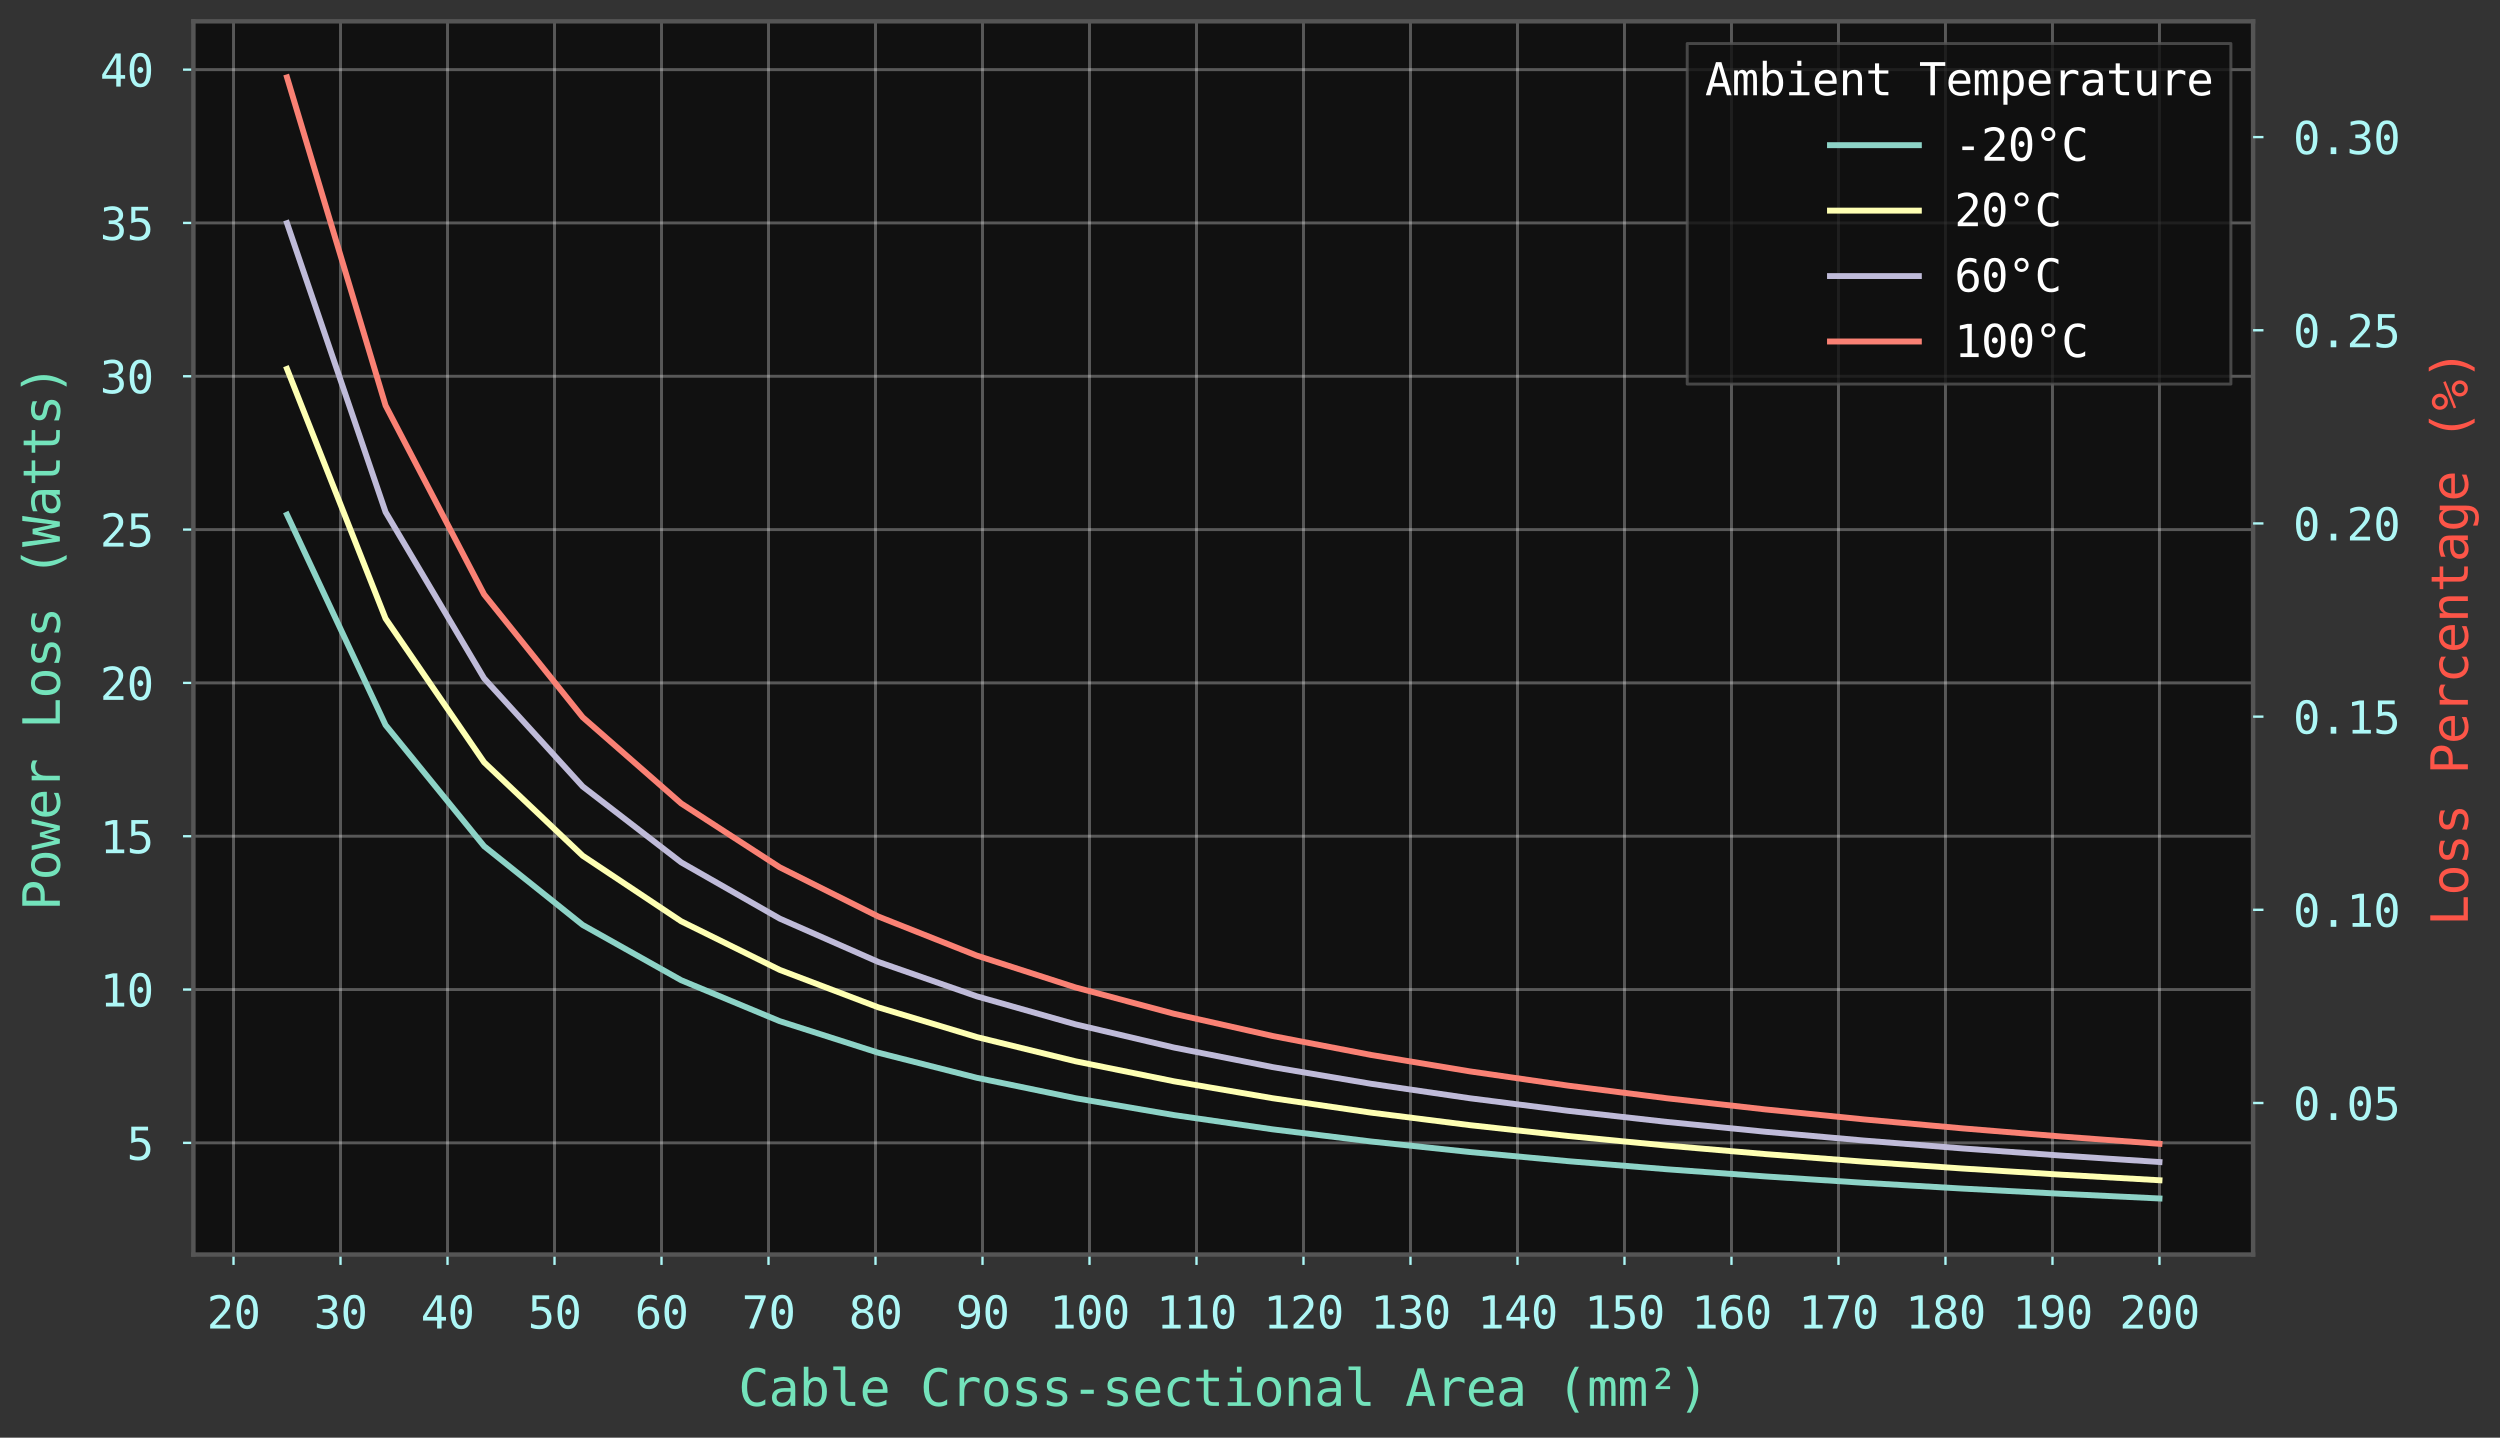 <?xml version="1.0" encoding="utf-8" standalone="no"?>
<!DOCTYPE svg PUBLIC "-//W3C//DTD SVG 1.1//EN"
  "http://www.w3.org/Graphics/SVG/1.1/DTD/svg11.dtd">
<svg xmlns:xlink="http://www.w3.org/1999/xlink" width="844.177pt" height="485.46pt" viewBox="0 0 844.177 485.46" xmlns="http://www.w3.org/2000/svg" version="1.1">
 <rect x="0" y="0" width="844.177" height="485.46" fill="#333333" stroke="none"/>
 <defs>
  <style type="text/css">*{stroke-linejoin: round; stroke-linecap: butt}</style>
 </defs>
 <g id="figure_1">
  <g id="patch_1">
   <path d="M 0 485.46 
L 844.177 485.46 
L 844.177 0 
L 0 0 
L 0 485.46 
z
" style="fill: none"/>
  </g>
  <g id="axes_1">
   <g id="patch_2">
    <path d="M 65.304 423.62 
L 760.804 423.62 
L 760.804 7.2 
L 65.304 7.2 
z
" style="fill: #111111"/>
   </g>
   <g id="matplotlib.axis_1">
    <g id="xtick_1">
     <g id="line2d_1">
      <path d="M 78.853 423.62 
L 78.853 7.2 
" clip-path="url(#p1ad45d174f)" style="fill: none; stroke: #ffffff; stroke-opacity: 0.3; stroke-linecap: square"/>
     </g>
     <g id="line2d_2">
      <defs>
       <path id="m6b7b12dc44" d="M 0 0 
L 0 3.5 
" style="stroke: #adf7f6; stroke-width: 0.8"/>
      </defs>
      <g>
       <use xlink:href="#m6b7b12dc44" x="78.853" y="423.62" style="fill: #adf7f6; stroke: #adf7f6; stroke-width: 0.8"/>
      </g>
     </g>
     <g id="text_1">
      <!-- 20 -->
      <g style="fill: #adf7f6" transform="translate(69.822 448.597) scale(0.15 -0.15)">
       <defs>
        <path id="DejaVuSansMono-32" d="M 1166 531 
L 3309 531 
L 3309 0 
L 475 0 
L 475 531 
Q 1059 1147 1496 1619 
Q 1934 2091 2100 2284 
Q 2413 2666 2522 2902 
Q 2631 3138 2631 3384 
Q 2631 3775 2401 3997 
Q 2172 4219 1772 4219 
Q 1488 4219 1175 4116 
Q 863 4013 513 3803 
L 513 4441 
Q 834 4594 1145 4672 
Q 1456 4750 1759 4750 
Q 2444 4750 2861 4386 
Q 3278 4022 3278 3431 
Q 3278 3131 3139 2831 
Q 3000 2531 2688 2169 
Q 2513 1966 2180 1606 
Q 1847 1247 1166 531 
z
" transform="scale(0.016)"/>
        <path id="DejaVuSansMono-30" d="M 1509 2344 
Q 1509 2516 1629 2641 
Q 1750 2766 1919 2766 
Q 2094 2766 2219 2641 
Q 2344 2516 2344 2344 
Q 2344 2169 2220 2047 
Q 2097 1925 1919 1925 
Q 1744 1925 1626 2044 
Q 1509 2163 1509 2344 
z
M 1925 4250 
Q 1484 4250 1267 3775 
Q 1050 3300 1050 2328 
Q 1050 1359 1267 884 
Q 1484 409 1925 409 
Q 2369 409 2586 884 
Q 2803 1359 2803 2328 
Q 2803 3300 2586 3775 
Q 2369 4250 1925 4250 
z
M 1925 4750 
Q 2672 4750 3055 4137 
Q 3438 3525 3438 2328 
Q 3438 1134 3055 521 
Q 2672 -91 1925 -91 
Q 1178 -91 797 521 
Q 416 1134 416 2328 
Q 416 3525 797 4137 
Q 1178 4750 1925 4750 
z
" transform="scale(0.016)"/>
       </defs>
       <use xlink:href="#DejaVuSansMono-32"/>
       <use xlink:href="#DejaVuSansMono-30" transform="translate(60.205 0)"/>
      </g>
     </g>
    </g>
    <g id="xtick_2">
     <g id="line2d_3">
      <path d="M 114.983 423.62 
L 114.983 7.2 
" clip-path="url(#p1ad45d174f)" style="fill: none; stroke: #ffffff; stroke-opacity: 0.3; stroke-linecap: square"/>
     </g>
     <g id="line2d_4">
      <g>
       <use xlink:href="#m6b7b12dc44" x="114.983" y="423.62" style="fill: #adf7f6; stroke: #adf7f6; stroke-width: 0.8"/>
      </g>
     </g>
     <g id="text_2">
      <!-- 30 -->
      <g style="fill: #adf7f6" transform="translate(105.952 448.597) scale(0.15 -0.15)">
       <defs>
        <path id="DejaVuSansMono-33" d="M 2425 2497 
Q 2884 2375 3128 2064 
Q 3372 1753 3372 1288 
Q 3372 644 2939 276 
Q 2506 -91 1741 -91 
Q 1419 -91 1084 -31 
Q 750 28 428 141 
L 428 769 
Q 747 603 1056 522 
Q 1366 441 1672 441 
Q 2191 441 2469 675 
Q 2747 909 2747 1350 
Q 2747 1756 2469 1995 
Q 2191 2234 1716 2234 
L 1234 2234 
L 1234 2753 
L 1716 2753 
Q 2150 2753 2394 2943 
Q 2638 3134 2638 3475 
Q 2638 3834 2411 4026 
Q 2184 4219 1766 4219 
Q 1488 4219 1191 4156 
Q 894 4094 569 3969 
L 569 4550 
Q 947 4650 1242 4700 
Q 1538 4750 1766 4750 
Q 2447 4750 2855 4408 
Q 3263 4066 3263 3500 
Q 3263 3116 3048 2859 
Q 2834 2603 2425 2497 
z
" transform="scale(0.016)"/>
       </defs>
       <use xlink:href="#DejaVuSansMono-33"/>
       <use xlink:href="#DejaVuSansMono-30" transform="translate(60.205 0)"/>
      </g>
     </g>
    </g>
    <g id="xtick_3">
     <g id="line2d_5">
      <path d="M 151.113 423.62 
L 151.113 7.2 
" clip-path="url(#p1ad45d174f)" style="fill: none; stroke: #ffffff; stroke-opacity: 0.3; stroke-linecap: square"/>
     </g>
     <g id="line2d_6">
      <g>
       <use xlink:href="#m6b7b12dc44" x="151.113" y="423.62" style="fill: #adf7f6; stroke: #adf7f6; stroke-width: 0.8"/>
      </g>
     </g>
     <g id="text_3">
      <!-- 40 -->
      <g style="fill: #adf7f6" transform="translate(142.082 448.597) scale(0.15 -0.15)">
       <defs>
        <path id="DejaVuSansMono-34" d="M 2297 4091 
L 825 1625 
L 2297 1625 
L 2297 4091 
z
M 2194 4666 
L 2925 4666 
L 2925 1625 
L 3547 1625 
L 3547 1113 
L 2925 1113 
L 2925 0 
L 2297 0 
L 2297 1113 
L 319 1113 
L 319 1709 
L 2194 4666 
z
" transform="scale(0.016)"/>
       </defs>
       <use xlink:href="#DejaVuSansMono-34"/>
       <use xlink:href="#DejaVuSansMono-30" transform="translate(60.205 0)"/>
      </g>
     </g>
    </g>
    <g id="xtick_4">
     <g id="line2d_7">
      <path d="M 187.242 423.62 
L 187.242 7.2 
" clip-path="url(#p1ad45d174f)" style="fill: none; stroke: #ffffff; stroke-opacity: 0.3; stroke-linecap: square"/>
     </g>
     <g id="line2d_8">
      <g>
       <use xlink:href="#m6b7b12dc44" x="187.242" y="423.62" style="fill: #adf7f6; stroke: #adf7f6; stroke-width: 0.8"/>
      </g>
     </g>
     <g id="text_4">
      <!-- 50 -->
      <g style="fill: #adf7f6" transform="translate(178.212 448.597) scale(0.15 -0.15)">
       <defs>
        <path id="DejaVuSansMono-35" d="M 647 4666 
L 3009 4666 
L 3009 4134 
L 1222 4134 
L 1222 2988 
Q 1356 3038 1492 3061 
Q 1628 3084 1766 3084 
Q 2491 3084 2916 2656 
Q 3341 2228 3341 1497 
Q 3341 759 2895 334 
Q 2450 -91 1678 -91 
Q 1306 -91 998 -41 
Q 691 9 447 109 
L 447 750 
Q 734 594 1025 517 
Q 1316 441 1619 441 
Q 2141 441 2423 716 
Q 2706 991 2706 1497 
Q 2706 1997 2414 2275 
Q 2122 2553 1600 2553 
Q 1347 2553 1106 2495 
Q 866 2438 647 2322 
L 647 4666 
z
" transform="scale(0.016)"/>
       </defs>
       <use xlink:href="#DejaVuSansMono-35"/>
       <use xlink:href="#DejaVuSansMono-30" transform="translate(60.205 0)"/>
      </g>
     </g>
    </g>
    <g id="xtick_5">
     <g id="line2d_9">
      <path d="M 223.372 423.62 
L 223.372 7.2 
" clip-path="url(#p1ad45d174f)" style="fill: none; stroke: #ffffff; stroke-opacity: 0.3; stroke-linecap: square"/>
     </g>
     <g id="line2d_10">
      <g>
       <use xlink:href="#m6b7b12dc44" x="223.372" y="423.62" style="fill: #adf7f6; stroke: #adf7f6; stroke-width: 0.8"/>
      </g>
     </g>
     <g id="text_5">
      <!-- 60 -->
      <g style="fill: #adf7f6" transform="translate(214.342 448.597) scale(0.15 -0.15)">
       <defs>
        <path id="DejaVuSansMono-36" d="M 3097 4563 
L 3097 3981 
Q 2900 4097 2678 4158 
Q 2456 4219 2216 4219 
Q 1616 4219 1306 3767 
Q 997 3316 997 2438 
Q 1147 2750 1412 2917 
Q 1678 3084 2022 3084 
Q 2697 3084 3067 2670 
Q 3438 2256 3438 1497 
Q 3438 741 3056 325 
Q 2675 -91 1984 -91 
Q 1172 -91 794 492 
Q 416 1075 416 2328 
Q 416 3509 870 4129 
Q 1325 4750 2188 4750 
Q 2419 4750 2650 4701 
Q 2881 4653 3097 4563 
z
M 1972 2591 
Q 1569 2591 1337 2300 
Q 1106 2009 1106 1497 
Q 1106 984 1337 693 
Q 1569 403 1972 403 
Q 2391 403 2603 679 
Q 2816 956 2816 1497 
Q 2816 2041 2603 2316 
Q 2391 2591 1972 2591 
z
" transform="scale(0.016)"/>
       </defs>
       <use xlink:href="#DejaVuSansMono-36"/>
       <use xlink:href="#DejaVuSansMono-30" transform="translate(60.205 0)"/>
      </g>
     </g>
    </g>
    <g id="xtick_6">
     <g id="line2d_11">
      <path d="M 259.502 423.62 
L 259.502 7.2 
" clip-path="url(#p1ad45d174f)" style="fill: none; stroke: #ffffff; stroke-opacity: 0.3; stroke-linecap: square"/>
     </g>
     <g id="line2d_12">
      <g>
       <use xlink:href="#m6b7b12dc44" x="259.502" y="423.62" style="fill: #adf7f6; stroke: #adf7f6; stroke-width: 0.8"/>
      </g>
     </g>
     <g id="text_6">
      <!-- 70 -->
      <g style="fill: #adf7f6" transform="translate(250.472 448.597) scale(0.15 -0.15)">
       <defs>
        <path id="DejaVuSansMono-37" d="M 434 4666 
L 3372 4666 
L 3372 4397 
L 1703 0 
L 1044 0 
L 2669 4134 
L 434 4134 
L 434 4666 
z
" transform="scale(0.016)"/>
       </defs>
       <use xlink:href="#DejaVuSansMono-37"/>
       <use xlink:href="#DejaVuSansMono-30" transform="translate(60.205 0)"/>
      </g>
     </g>
    </g>
    <g id="xtick_7">
     <g id="line2d_13">
      <path d="M 295.632 423.62 
L 295.632 7.2 
" clip-path="url(#p1ad45d174f)" style="fill: none; stroke: #ffffff; stroke-opacity: 0.3; stroke-linecap: square"/>
     </g>
     <g id="line2d_14">
      <g>
       <use xlink:href="#m6b7b12dc44" x="295.632" y="423.62" style="fill: #adf7f6; stroke: #adf7f6; stroke-width: 0.8"/>
      </g>
     </g>
     <g id="text_7">
      <!-- 80 -->
      <g style="fill: #adf7f6" transform="translate(286.602 448.597) scale(0.15 -0.15)">
       <defs>
        <path id="DejaVuSansMono-38" d="M 1925 2216 
Q 1503 2216 1273 1980 
Q 1044 1744 1044 1313 
Q 1044 881 1276 642 
Q 1509 403 1925 403 
Q 2350 403 2579 639 
Q 2809 875 2809 1313 
Q 2809 1741 2576 1978 
Q 2344 2216 1925 2216 
z
M 1375 2478 
Q 972 2581 745 2862 
Q 519 3144 519 3541 
Q 519 4097 897 4423 
Q 1275 4750 1925 4750 
Q 2578 4750 2956 4423 
Q 3334 4097 3334 3541 
Q 3334 3144 3107 2862 
Q 2881 2581 2478 2478 
Q 2947 2375 3195 2062 
Q 3444 1750 3444 1253 
Q 3444 622 3041 265 
Q 2638 -91 1925 -91 
Q 1213 -91 811 264 
Q 409 619 409 1247 
Q 409 1747 657 2061 
Q 906 2375 1375 2478 
z
M 1147 3481 
Q 1147 3106 1347 2909 
Q 1547 2713 1925 2713 
Q 2306 2713 2506 2909 
Q 2706 3106 2706 3481 
Q 2706 3863 2507 4063 
Q 2309 4263 1925 4263 
Q 1547 4263 1347 4061 
Q 1147 3859 1147 3481 
z
" transform="scale(0.016)"/>
       </defs>
       <use xlink:href="#DejaVuSansMono-38"/>
       <use xlink:href="#DejaVuSansMono-30" transform="translate(60.205 0)"/>
      </g>
     </g>
    </g>
    <g id="xtick_8">
     <g id="line2d_15">
      <path d="M 331.762 423.62 
L 331.762 7.2 
" clip-path="url(#p1ad45d174f)" style="fill: none; stroke: #ffffff; stroke-opacity: 0.3; stroke-linecap: square"/>
     </g>
     <g id="line2d_16">
      <g>
       <use xlink:href="#m6b7b12dc44" x="331.762" y="423.62" style="fill: #adf7f6; stroke: #adf7f6; stroke-width: 0.8"/>
      </g>
     </g>
     <g id="text_8">
      <!-- 90 -->
      <g style="fill: #adf7f6" transform="translate(322.731 448.597) scale(0.15 -0.15)">
       <defs>
        <path id="DejaVuSansMono-39" d="M 1863 2069 
Q 2266 2069 2495 2359 
Q 2725 2650 2725 3163 
Q 2725 3675 2495 3965 
Q 2266 4256 1863 4256 
Q 1444 4256 1231 3979 
Q 1019 3703 1019 3163 
Q 1019 2619 1230 2344 
Q 1441 2069 1863 2069 
z
M 738 97 
L 738 678 
Q 934 563 1156 502 
Q 1378 441 1619 441 
Q 2219 441 2526 892 
Q 2834 1344 2834 2222 
Q 2688 1909 2422 1742 
Q 2156 1575 1813 1575 
Q 1138 1575 767 1990 
Q 397 2406 397 3169 
Q 397 3922 776 4336 
Q 1156 4750 1850 4750 
Q 2663 4750 3041 4165 
Q 3419 3581 3419 2328 
Q 3419 1150 2964 529 
Q 2509 -91 1644 -91 
Q 1416 -91 1184 -42 
Q 953 6 738 97 
z
" transform="scale(0.016)"/>
       </defs>
       <use xlink:href="#DejaVuSansMono-39"/>
       <use xlink:href="#DejaVuSansMono-30" transform="translate(60.205 0)"/>
      </g>
     </g>
    </g>
    <g id="xtick_9">
     <g id="line2d_17">
      <path d="M 367.892 423.62 
L 367.892 7.2 
" clip-path="url(#p1ad45d174f)" style="fill: none; stroke: #ffffff; stroke-opacity: 0.3; stroke-linecap: square"/>
     </g>
     <g id="line2d_18">
      <g>
       <use xlink:href="#m6b7b12dc44" x="367.892" y="423.62" style="fill: #adf7f6; stroke: #adf7f6; stroke-width: 0.8"/>
      </g>
     </g>
     <g id="text_9">
      <!-- 100 -->
      <g style="fill: #adf7f6" transform="translate(354.346 448.597) scale(0.15 -0.15)">
       <defs>
        <path id="DejaVuSansMono-31" d="M 844 531 
L 1825 531 
L 1825 4097 
L 769 3859 
L 769 4434 
L 1819 4666 
L 2450 4666 
L 2450 531 
L 3419 531 
L 3419 0 
L 844 0 
L 844 531 
z
" transform="scale(0.016)"/>
       </defs>
       <use xlink:href="#DejaVuSansMono-31"/>
       <use xlink:href="#DejaVuSansMono-30" transform="translate(60.205 0)"/>
       <use xlink:href="#DejaVuSansMono-30" transform="translate(120.41 0)"/>
      </g>
     </g>
    </g>
    <g id="xtick_10">
     <g id="line2d_19">
      <path d="M 404.022 423.62 
L 404.022 7.2 
" clip-path="url(#p1ad45d174f)" style="fill: none; stroke: #ffffff; stroke-opacity: 0.3; stroke-linecap: square"/>
     </g>
     <g id="line2d_20">
      <g>
       <use xlink:href="#m6b7b12dc44" x="404.022" y="423.62" style="fill: #adf7f6; stroke: #adf7f6; stroke-width: 0.8"/>
      </g>
     </g>
     <g id="text_10">
      <!-- 110 -->
      <g style="fill: #adf7f6" transform="translate(390.476 448.597) scale(0.15 -0.15)">
       <use xlink:href="#DejaVuSansMono-31"/>
       <use xlink:href="#DejaVuSansMono-31" transform="translate(60.205 0)"/>
       <use xlink:href="#DejaVuSansMono-30" transform="translate(120.41 0)"/>
      </g>
     </g>
    </g>
    <g id="xtick_11">
     <g id="line2d_21">
      <path d="M 440.151 423.62 
L 440.151 7.2 
" clip-path="url(#p1ad45d174f)" style="fill: none; stroke: #ffffff; stroke-opacity: 0.3; stroke-linecap: square"/>
     </g>
     <g id="line2d_22">
      <g>
       <use xlink:href="#m6b7b12dc44" x="440.151" y="423.62" style="fill: #adf7f6; stroke: #adf7f6; stroke-width: 0.8"/>
      </g>
     </g>
     <g id="text_11">
      <!-- 120 -->
      <g style="fill: #adf7f6" transform="translate(426.606 448.597) scale(0.15 -0.15)">
       <use xlink:href="#DejaVuSansMono-31"/>
       <use xlink:href="#DejaVuSansMono-32" transform="translate(60.205 0)"/>
       <use xlink:href="#DejaVuSansMono-30" transform="translate(120.41 0)"/>
      </g>
     </g>
    </g>
    <g id="xtick_12">
     <g id="line2d_23">
      <path d="M 476.281 423.62 
L 476.281 7.2 
" clip-path="url(#p1ad45d174f)" style="fill: none; stroke: #ffffff; stroke-opacity: 0.3; stroke-linecap: square"/>
     </g>
     <g id="line2d_24">
      <g>
       <use xlink:href="#m6b7b12dc44" x="476.281" y="423.62" style="fill: #adf7f6; stroke: #adf7f6; stroke-width: 0.8"/>
      </g>
     </g>
     <g id="text_12">
      <!-- 130 -->
      <g style="fill: #adf7f6" transform="translate(462.736 448.597) scale(0.15 -0.15)">
       <use xlink:href="#DejaVuSansMono-31"/>
       <use xlink:href="#DejaVuSansMono-33" transform="translate(60.205 0)"/>
       <use xlink:href="#DejaVuSansMono-30" transform="translate(120.41 0)"/>
      </g>
     </g>
    </g>
    <g id="xtick_13">
     <g id="line2d_25">
      <path d="M 512.411 423.62 
L 512.411 7.2 
" clip-path="url(#p1ad45d174f)" style="fill: none; stroke: #ffffff; stroke-opacity: 0.3; stroke-linecap: square"/>
     </g>
     <g id="line2d_26">
      <g>
       <use xlink:href="#m6b7b12dc44" x="512.411" y="423.62" style="fill: #adf7f6; stroke: #adf7f6; stroke-width: 0.8"/>
      </g>
     </g>
     <g id="text_13">
      <!-- 140 -->
      <g style="fill: #adf7f6" transform="translate(498.866 448.597) scale(0.15 -0.15)">
       <use xlink:href="#DejaVuSansMono-31"/>
       <use xlink:href="#DejaVuSansMono-34" transform="translate(60.205 0)"/>
       <use xlink:href="#DejaVuSansMono-30" transform="translate(120.41 0)"/>
      </g>
     </g>
    </g>
    <g id="xtick_14">
     <g id="line2d_27">
      <path d="M 548.541 423.62 
L 548.541 7.2 
" clip-path="url(#p1ad45d174f)" style="fill: none; stroke: #ffffff; stroke-opacity: 0.3; stroke-linecap: square"/>
     </g>
     <g id="line2d_28">
      <g>
       <use xlink:href="#m6b7b12dc44" x="548.541" y="423.62" style="fill: #adf7f6; stroke: #adf7f6; stroke-width: 0.8"/>
      </g>
     </g>
     <g id="text_14">
      <!-- 150 -->
      <g style="fill: #adf7f6" transform="translate(534.995 448.597) scale(0.15 -0.15)">
       <use xlink:href="#DejaVuSansMono-31"/>
       <use xlink:href="#DejaVuSansMono-35" transform="translate(60.205 0)"/>
       <use xlink:href="#DejaVuSansMono-30" transform="translate(120.41 0)"/>
      </g>
     </g>
    </g>
    <g id="xtick_15">
     <g id="line2d_29">
      <path d="M 584.671 423.62 
L 584.671 7.2 
" clip-path="url(#p1ad45d174f)" style="fill: none; stroke: #ffffff; stroke-opacity: 0.3; stroke-linecap: square"/>
     </g>
     <g id="line2d_30">
      <g>
       <use xlink:href="#m6b7b12dc44" x="584.671" y="423.62" style="fill: #adf7f6; stroke: #adf7f6; stroke-width: 0.8"/>
      </g>
     </g>
     <g id="text_15">
      <!-- 160 -->
      <g style="fill: #adf7f6" transform="translate(571.125 448.597) scale(0.15 -0.15)">
       <use xlink:href="#DejaVuSansMono-31"/>
       <use xlink:href="#DejaVuSansMono-36" transform="translate(60.205 0)"/>
       <use xlink:href="#DejaVuSansMono-30" transform="translate(120.41 0)"/>
      </g>
     </g>
    </g>
    <g id="xtick_16">
     <g id="line2d_31">
      <path d="M 620.801 423.62 
L 620.801 7.2 
" clip-path="url(#p1ad45d174f)" style="fill: none; stroke: #ffffff; stroke-opacity: 0.3; stroke-linecap: square"/>
     </g>
     <g id="line2d_32">
      <g>
       <use xlink:href="#m6b7b12dc44" x="620.801" y="423.62" style="fill: #adf7f6; stroke: #adf7f6; stroke-width: 0.8"/>
      </g>
     </g>
     <g id="text_16">
      <!-- 170 -->
      <g style="fill: #adf7f6" transform="translate(607.255 448.597) scale(0.15 -0.15)">
       <use xlink:href="#DejaVuSansMono-31"/>
       <use xlink:href="#DejaVuSansMono-37" transform="translate(60.205 0)"/>
       <use xlink:href="#DejaVuSansMono-30" transform="translate(120.41 0)"/>
      </g>
     </g>
    </g>
    <g id="xtick_17">
     <g id="line2d_33">
      <path d="M 656.931 423.62 
L 656.931 7.2 
" clip-path="url(#p1ad45d174f)" style="fill: none; stroke: #ffffff; stroke-opacity: 0.3; stroke-linecap: square"/>
     </g>
     <g id="line2d_34">
      <g>
       <use xlink:href="#m6b7b12dc44" x="656.931" y="423.62" style="fill: #adf7f6; stroke: #adf7f6; stroke-width: 0.8"/>
      </g>
     </g>
     <g id="text_17">
      <!-- 180 -->
      <g style="fill: #adf7f6" transform="translate(643.385 448.597) scale(0.15 -0.15)">
       <use xlink:href="#DejaVuSansMono-31"/>
       <use xlink:href="#DejaVuSansMono-38" transform="translate(60.205 0)"/>
       <use xlink:href="#DejaVuSansMono-30" transform="translate(120.41 0)"/>
      </g>
     </g>
    </g>
    <g id="xtick_18">
     <g id="line2d_35">
      <path d="M 693.061 423.62 
L 693.061 7.2 
" clip-path="url(#p1ad45d174f)" style="fill: none; stroke: #ffffff; stroke-opacity: 0.3; stroke-linecap: square"/>
     </g>
     <g id="line2d_36">
      <g>
       <use xlink:href="#m6b7b12dc44" x="693.061" y="423.62" style="fill: #adf7f6; stroke: #adf7f6; stroke-width: 0.8"/>
      </g>
     </g>
     <g id="text_18">
      <!-- 190 -->
      <g style="fill: #adf7f6" transform="translate(679.515 448.597) scale(0.15 -0.15)">
       <use xlink:href="#DejaVuSansMono-31"/>
       <use xlink:href="#DejaVuSansMono-39" transform="translate(60.205 0)"/>
       <use xlink:href="#DejaVuSansMono-30" transform="translate(120.41 0)"/>
      </g>
     </g>
    </g>
    <g id="xtick_19">
     <g id="line2d_37">
      <path d="M 729.19 423.62 
L 729.19 7.2 
" clip-path="url(#p1ad45d174f)" style="fill: none; stroke: #ffffff; stroke-opacity: 0.3; stroke-linecap: square"/>
     </g>
     <g id="line2d_38">
      <g>
       <use xlink:href="#m6b7b12dc44" x="729.19" y="423.62" style="fill: #adf7f6; stroke: #adf7f6; stroke-width: 0.8"/>
      </g>
     </g>
     <g id="text_19">
      <!-- 200 -->
      <g style="fill: #adf7f6" transform="translate(715.645 448.597) scale(0.15 -0.15)">
       <use xlink:href="#DejaVuSansMono-32"/>
       <use xlink:href="#DejaVuSansMono-30" transform="translate(60.205 0)"/>
       <use xlink:href="#DejaVuSansMono-30" transform="translate(120.41 0)"/>
      </g>
     </g>
    </g>
    <g id="text_20">
     <!-- Cable Cross-sectional Area (mm²) -->
     <g style="fill: #73e3bb" transform="translate(249.302 474.725) scale(0.17 -0.17)">
      <defs>
       <path id="DejaVuSansMono-43" d="M 3353 166 
Q 3113 38 2859 -26 
Q 2606 -91 2322 -91 
Q 1425 -91 929 543 
Q 434 1178 434 2328 
Q 434 3472 932 4111 
Q 1431 4750 2322 4750 
Q 2606 4750 2859 4686 
Q 3113 4622 3353 4494 
L 3353 3847 
Q 3122 4038 2856 4138 
Q 2591 4238 2322 4238 
Q 1706 4238 1400 3763 
Q 1094 3288 1094 2328 
Q 1094 1372 1400 897 
Q 1706 422 2322 422 
Q 2597 422 2861 522 
Q 3125 622 3353 813 
L 3353 166 
z
" transform="scale(0.016)"/>
       <path id="DejaVuSansMono-61" d="M 2194 1759 
L 2003 1759 
Q 1500 1759 1245 1582 
Q 991 1406 991 1056 
Q 991 741 1181 566 
Q 1372 391 1709 391 
Q 2184 391 2456 720 
Q 2728 1050 2731 1631 
L 2731 1759 
L 2194 1759 
z
M 3309 1997 
L 3309 0 
L 2731 0 
L 2731 519 
Q 2547 206 2267 57 
Q 1988 -91 1588 -91 
Q 1053 -91 734 211 
Q 416 513 416 1019 
Q 416 1603 808 1906 
Q 1200 2209 1959 2209 
L 2731 2209 
L 2731 2300 
Q 2728 2719 2518 2908 
Q 2309 3097 1850 3097 
Q 1556 3097 1256 3012 
Q 956 2928 672 2766 
L 672 3341 
Q 991 3463 1283 3523 
Q 1575 3584 1850 3584 
Q 2284 3584 2592 3456 
Q 2900 3328 3091 3072 
Q 3209 2916 3259 2686 
Q 3309 2456 3309 1997 
z
" transform="scale(0.016)"/>
       <path id="DejaVuSansMono-62" d="M 2869 1747 
Q 2869 2416 2656 2756 
Q 2444 3097 2028 3097 
Q 1609 3097 1393 2755 
Q 1178 2413 1178 1747 
Q 1178 1084 1393 740 
Q 1609 397 2028 397 
Q 2444 397 2656 737 
Q 2869 1078 2869 1747 
z
M 1178 3053 
Q 1316 3309 1558 3446 
Q 1800 3584 2119 3584 
Q 2750 3584 3112 3098 
Q 3475 2613 3475 1759 
Q 3475 894 3111 401 
Q 2747 -91 2113 -91 
Q 1800 -91 1561 45 
Q 1322 181 1178 441 
L 1178 0 
L 603 0 
L 603 4863 
L 1178 4863 
L 1178 3053 
z
" transform="scale(0.016)"/>
       <path id="DejaVuSansMono-6c" d="M 1997 1269 
Q 1997 881 2139 684 
Q 2281 488 2559 488 
L 3231 488 
L 3231 0 
L 2503 0 
Q 1988 0 1705 331 
Q 1422 663 1422 1269 
L 1422 4447 
L 500 4447 
L 500 4897 
L 1997 4897 
L 1997 1269 
z
" transform="scale(0.016)"/>
       <path id="DejaVuSansMono-65" d="M 3475 1894 
L 3475 1613 
L 984 1613 
L 984 1594 
Q 984 1022 1282 709 
Q 1581 397 2125 397 
Q 2400 397 2700 484 
Q 3000 572 3341 750 
L 3341 178 
Q 3013 44 2708 -23 
Q 2403 -91 2119 -91 
Q 1303 -91 843 398 
Q 384 888 384 1747 
Q 384 2584 834 3084 
Q 1284 3584 2034 3584 
Q 2703 3584 3089 3131 
Q 3475 2678 3475 1894 
z
M 2900 2063 
Q 2888 2569 2661 2833 
Q 2434 3097 2009 3097 
Q 1594 3097 1325 2822 
Q 1056 2547 1006 2059 
L 2900 2063 
z
" transform="scale(0.016)"/>
       <path id="DejaVuSansMono-20" transform="scale(0.016)"/>
       <path id="DejaVuSansMono-72" d="M 3609 2778 
Q 3425 2922 3234 2987 
Q 3044 3053 2816 3053 
Q 2278 3053 1993 2715 
Q 1709 2378 1709 1741 
L 1709 0 
L 1131 0 
L 1131 3500 
L 1709 3500 
L 1709 2816 
Q 1853 3188 2151 3386 
Q 2450 3584 2859 3584 
Q 3072 3584 3256 3531 
Q 3441 3478 3609 3366 
L 3609 2778 
z
" transform="scale(0.016)"/>
       <path id="DejaVuSansMono-6f" d="M 1925 3097 
Q 1488 3097 1263 2756 
Q 1038 2416 1038 1747 
Q 1038 1081 1263 739 
Q 1488 397 1925 397 
Q 2366 397 2591 739 
Q 2816 1081 2816 1747 
Q 2816 2416 2591 2756 
Q 2366 3097 1925 3097 
z
M 1925 3584 
Q 2653 3584 3039 3112 
Q 3425 2641 3425 1747 
Q 3425 850 3040 379 
Q 2656 -91 1925 -91 
Q 1197 -91 812 379 
Q 428 850 428 1747 
Q 428 2641 812 3112 
Q 1197 3584 1925 3584 
z
" transform="scale(0.016)"/>
       <path id="DejaVuSansMono-73" d="M 3041 3378 
L 3041 2816 
Q 2794 2959 2544 3031 
Q 2294 3103 2034 3103 
Q 1644 3103 1451 2976 
Q 1259 2850 1259 2591 
Q 1259 2356 1403 2240 
Q 1547 2125 2119 2016 
L 2350 1972 
Q 2778 1891 2998 1647 
Q 3219 1403 3219 1013 
Q 3219 494 2850 201 
Q 2481 -91 1825 -91 
Q 1566 -91 1281 -36 
Q 997 19 666 128 
L 666 722 
Q 988 556 1281 473 
Q 1575 391 1838 391 
Q 2219 391 2428 545 
Q 2638 700 2638 978 
Q 2638 1378 1872 1531 
L 1847 1538 
L 1631 1581 
Q 1134 1678 906 1908 
Q 678 2138 678 2534 
Q 678 3038 1018 3311 
Q 1359 3584 1991 3584 
Q 2272 3584 2531 3532 
Q 2791 3481 3041 3378 
z
" transform="scale(0.016)"/>
       <path id="DejaVuSansMono-2d" d="M 1113 2009 
L 2741 2009 
L 2741 1497 
L 1113 1497 
L 1113 2009 
z
" transform="scale(0.016)"/>
       <path id="DejaVuSansMono-63" d="M 3316 178 
Q 3084 44 2839 -23 
Q 2594 -91 2338 -91 
Q 1525 -91 1067 396 
Q 609 884 609 1747 
Q 609 2609 1067 3096 
Q 1525 3584 2338 3584 
Q 2591 3584 2831 3518 
Q 3072 3453 3316 3316 
L 3316 2713 
Q 3088 2916 2858 3006 
Q 2628 3097 2338 3097 
Q 1797 3097 1506 2747 
Q 1216 2397 1216 1747 
Q 1216 1100 1508 748 
Q 1800 397 2338 397 
Q 2638 397 2875 489 
Q 3113 581 3316 775 
L 3316 178 
z
" transform="scale(0.016)"/>
       <path id="DejaVuSansMono-74" d="M 1919 4494 
L 1919 3500 
L 3225 3500 
L 3225 3053 
L 1919 3053 
L 1919 1153 
Q 1919 766 2066 612 
Q 2213 459 2578 459 
L 3225 459 
L 3225 0 
L 2522 0 
Q 1875 0 1609 259 
Q 1344 519 1344 1153 
L 1344 3053 
L 409 3053 
L 409 3500 
L 1344 3500 
L 1344 4494 
L 1919 4494 
z
" transform="scale(0.016)"/>
       <path id="DejaVuSansMono-69" d="M 800 3500 
L 2272 3500 
L 2272 447 
L 3413 447 
L 3413 0 
L 556 0 
L 556 447 
L 1697 447 
L 1697 3053 
L 800 3053 
L 800 3500 
z
M 1697 4863 
L 2272 4863 
L 2272 4134 
L 1697 4134 
L 1697 4863 
z
" transform="scale(0.016)"/>
       <path id="DejaVuSansMono-6e" d="M 3284 2169 
L 3284 0 
L 2706 0 
L 2706 2169 
Q 2706 2641 2540 2862 
Q 2375 3084 2022 3084 
Q 1619 3084 1401 2798 
Q 1184 2513 1184 1978 
L 1184 0 
L 609 0 
L 609 3500 
L 1184 3500 
L 1184 2975 
Q 1338 3275 1600 3429 
Q 1863 3584 2222 3584 
Q 2756 3584 3020 3232 
Q 3284 2881 3284 2169 
z
" transform="scale(0.016)"/>
       <path id="DejaVuSansMono-41" d="M 1925 4109 
L 1259 1722 
L 2591 1722 
L 1925 4109 
z
M 1544 4666 
L 2309 4666 
L 3738 0 
L 3084 0 
L 2741 1216 
L 1106 1216 
L 769 0 
L 116 0 
L 1544 4666 
z
" transform="scale(0.016)"/>
       <path id="DejaVuSansMono-28" d="M 2766 4856 
Q 2350 4144 2145 3436 
Q 1941 2728 1941 2009 
Q 1941 1294 2145 584 
Q 2350 -125 2766 -844 
L 2266 -844 
Q 1794 -100 1562 604 
Q 1331 1309 1331 2009 
Q 1331 2706 1562 3412 
Q 1794 4119 2266 4856 
L 2766 4856 
z
" transform="scale(0.016)"/>
       <path id="DejaVuSansMono-6d" d="M 2113 3144 
Q 2219 3369 2383 3476 
Q 2547 3584 2778 3584 
Q 3200 3584 3373 3257 
Q 3547 2931 3547 2028 
L 3547 0 
L 3022 0 
L 3022 2003 
Q 3022 2744 2939 2923 
Q 2856 3103 2638 3103 
Q 2388 3103 2295 2911 
Q 2203 2719 2203 2003 
L 2203 0 
L 1678 0 
L 1678 2003 
Q 1678 2753 1589 2928 
Q 1500 3103 1269 3103 
Q 1041 3103 952 2911 
Q 863 2719 863 2003 
L 863 0 
L 341 0 
L 341 3500 
L 863 3500 
L 863 3200 
Q 966 3388 1120 3486 
Q 1275 3584 1472 3584 
Q 1709 3584 1867 3475 
Q 2025 3366 2113 3144 
z
" transform="scale(0.016)"/>
       <path id="DejaVuSansMono-b2" d="M 1509 2444 
L 2791 2444 
L 2791 2088 
L 1006 2088 
L 1006 2431 
L 1728 3138 
Q 2044 3441 2170 3631 
Q 2297 3822 2297 3981 
Q 2297 4172 2140 4290 
Q 1984 4409 1728 4409 
Q 1575 4409 1398 4353 
Q 1222 4297 1025 4184 
L 1025 4575 
Q 1228 4663 1417 4706 
Q 1606 4750 1791 4750 
Q 2234 4750 2503 4542 
Q 2772 4334 2772 4000 
Q 2772 3822 2656 3636 
Q 2541 3450 2169 3084 
L 1509 2444 
z
" transform="scale(0.016)"/>
       <path id="DejaVuSansMono-29" d="M 1088 4856 
L 1588 4856 
Q 2059 4119 2290 3412 
Q 2522 2706 2522 2009 
Q 2522 1306 2290 600 
Q 2059 -106 1588 -844 
L 1088 -844 
Q 1503 -119 1708 590 
Q 1913 1300 1913 2009 
Q 1913 2722 1708 3431 
Q 1503 4141 1088 4856 
z
" transform="scale(0.016)"/>
      </defs>
      <use xlink:href="#DejaVuSansMono-43"/>
      <use xlink:href="#DejaVuSansMono-61" transform="translate(60.205 0)"/>
      <use xlink:href="#DejaVuSansMono-62" transform="translate(120.41 0)"/>
      <use xlink:href="#DejaVuSansMono-6c" transform="translate(180.615 0)"/>
      <use xlink:href="#DejaVuSansMono-65" transform="translate(240.82 0)"/>
      <use xlink:href="#DejaVuSansMono-20" transform="translate(301.025 0)"/>
      <use xlink:href="#DejaVuSansMono-43" transform="translate(361.23 0)"/>
      <use xlink:href="#DejaVuSansMono-72" transform="translate(421.436 0)"/>
      <use xlink:href="#DejaVuSansMono-6f" transform="translate(481.641 0)"/>
      <use xlink:href="#DejaVuSansMono-73" transform="translate(541.846 0)"/>
      <use xlink:href="#DejaVuSansMono-73" transform="translate(602.051 0)"/>
      <use xlink:href="#DejaVuSansMono-2d" transform="translate(662.256 0)"/>
      <use xlink:href="#DejaVuSansMono-73" transform="translate(722.461 0)"/>
      <use xlink:href="#DejaVuSansMono-65" transform="translate(782.666 0)"/>
      <use xlink:href="#DejaVuSansMono-63" transform="translate(842.871 0)"/>
      <use xlink:href="#DejaVuSansMono-74" transform="translate(903.076 0)"/>
      <use xlink:href="#DejaVuSansMono-69" transform="translate(963.281 0)"/>
      <use xlink:href="#DejaVuSansMono-6f" transform="translate(1023.486 0)"/>
      <use xlink:href="#DejaVuSansMono-6e" transform="translate(1083.691 0)"/>
      <use xlink:href="#DejaVuSansMono-61" transform="translate(1143.896 0)"/>
      <use xlink:href="#DejaVuSansMono-6c" transform="translate(1204.102 0)"/>
      <use xlink:href="#DejaVuSansMono-20" transform="translate(1264.307 0)"/>
      <use xlink:href="#DejaVuSansMono-41" transform="translate(1324.512 0)"/>
      <use xlink:href="#DejaVuSansMono-72" transform="translate(1384.717 0)"/>
      <use xlink:href="#DejaVuSansMono-65" transform="translate(1444.922 0)"/>
      <use xlink:href="#DejaVuSansMono-61" transform="translate(1505.127 0)"/>
      <use xlink:href="#DejaVuSansMono-20" transform="translate(1565.332 0)"/>
      <use xlink:href="#DejaVuSansMono-28" transform="translate(1625.537 0)"/>
      <use xlink:href="#DejaVuSansMono-6d" transform="translate(1685.742 0)"/>
      <use xlink:href="#DejaVuSansMono-6d" transform="translate(1745.947 0)"/>
      <use xlink:href="#DejaVuSansMono-b2" transform="translate(1806.152 0)"/>
      <use xlink:href="#DejaVuSansMono-29" transform="translate(1866.357 0)"/>
     </g>
    </g>
   </g>
   <g id="matplotlib.axis_2">
    <g id="ytick_1">
     <g id="line2d_39">
      <path d="M 65.304 385.907 
L 760.804 385.907 
" clip-path="url(#p1ad45d174f)" style="fill: none; stroke: #ffffff; stroke-opacity: 0.3; stroke-linecap: square"/>
     </g>
     <g id="line2d_40">
      <defs>
       <path id="mcf3215f828" d="M 0 0 
L -3.5 0 
" style="stroke: #adf7f6; stroke-width: 0.8"/>
      </defs>
      <g>
       <use xlink:href="#mcf3215f828" x="65.304" y="385.907" style="fill: #adf7f6; stroke: #adf7f6; stroke-width: 0.8"/>
      </g>
     </g>
     <g id="text_21">
      <!-- 5 -->
      <g style="fill: #adf7f6" transform="translate(42.774 391.646) scale(0.15 -0.15)">
       <use xlink:href="#DejaVuSansMono-35"/>
      </g>
     </g>
    </g>
    <g id="ytick_2">
     <g id="line2d_41">
      <path d="M 65.304 334.137 
L 760.804 334.137 
" clip-path="url(#p1ad45d174f)" style="fill: none; stroke: #ffffff; stroke-opacity: 0.3; stroke-linecap: square"/>
     </g>
     <g id="line2d_42">
      <g>
       <use xlink:href="#mcf3215f828" x="65.304" y="334.137" style="fill: #adf7f6; stroke: #adf7f6; stroke-width: 0.8"/>
      </g>
     </g>
     <g id="text_22">
      <!-- 10 -->
      <g style="fill: #adf7f6" transform="translate(33.743 339.875) scale(0.15 -0.15)">
       <use xlink:href="#DejaVuSansMono-31"/>
       <use xlink:href="#DejaVuSansMono-30" transform="translate(60.205 0)"/>
      </g>
     </g>
    </g>
    <g id="ytick_3">
     <g id="line2d_43">
      <path d="M 65.304 282.366 
L 760.804 282.366 
" clip-path="url(#p1ad45d174f)" style="fill: none; stroke: #ffffff; stroke-opacity: 0.3; stroke-linecap: square"/>
     </g>
     <g id="line2d_44">
      <g>
       <use xlink:href="#mcf3215f828" x="65.304" y="282.366" style="fill: #adf7f6; stroke: #adf7f6; stroke-width: 0.8"/>
      </g>
     </g>
     <g id="text_23">
      <!-- 15 -->
      <g style="fill: #adf7f6" transform="translate(33.743 288.105) scale(0.15 -0.15)">
       <use xlink:href="#DejaVuSansMono-31"/>
       <use xlink:href="#DejaVuSansMono-35" transform="translate(60.205 0)"/>
      </g>
     </g>
    </g>
    <g id="ytick_4">
     <g id="line2d_45">
      <path d="M 65.304 230.596 
L 760.804 230.596 
" clip-path="url(#p1ad45d174f)" style="fill: none; stroke: #ffffff; stroke-opacity: 0.3; stroke-linecap: square"/>
     </g>
     <g id="line2d_46">
      <g>
       <use xlink:href="#mcf3215f828" x="65.304" y="230.596" style="fill: #adf7f6; stroke: #adf7f6; stroke-width: 0.8"/>
      </g>
     </g>
     <g id="text_24">
      <!-- 20 -->
      <g style="fill: #adf7f6" transform="translate(33.743 236.334) scale(0.15 -0.15)">
       <use xlink:href="#DejaVuSansMono-32"/>
       <use xlink:href="#DejaVuSansMono-30" transform="translate(60.205 0)"/>
      </g>
     </g>
    </g>
    <g id="ytick_5">
     <g id="line2d_47">
      <path d="M 65.304 178.825 
L 760.804 178.825 
" clip-path="url(#p1ad45d174f)" style="fill: none; stroke: #ffffff; stroke-opacity: 0.3; stroke-linecap: square"/>
     </g>
     <g id="line2d_48">
      <g>
       <use xlink:href="#mcf3215f828" x="65.304" y="178.825" style="fill: #adf7f6; stroke: #adf7f6; stroke-width: 0.8"/>
      </g>
     </g>
     <g id="text_25">
      <!-- 25 -->
      <g style="fill: #adf7f6" transform="translate(33.743 184.564) scale(0.15 -0.15)">
       <use xlink:href="#DejaVuSansMono-32"/>
       <use xlink:href="#DejaVuSansMono-35" transform="translate(60.205 0)"/>
      </g>
     </g>
    </g>
    <g id="ytick_6">
     <g id="line2d_49">
      <path d="M 65.304 127.054 
L 760.804 127.054 
" clip-path="url(#p1ad45d174f)" style="fill: none; stroke: #ffffff; stroke-opacity: 0.3; stroke-linecap: square"/>
     </g>
     <g id="line2d_50">
      <g>
       <use xlink:href="#mcf3215f828" x="65.304" y="127.054" style="fill: #adf7f6; stroke: #adf7f6; stroke-width: 0.8"/>
      </g>
     </g>
     <g id="text_26">
      <!-- 30 -->
      <g style="fill: #adf7f6" transform="translate(33.743 132.793) scale(0.15 -0.15)">
       <use xlink:href="#DejaVuSansMono-33"/>
       <use xlink:href="#DejaVuSansMono-30" transform="translate(60.205 0)"/>
      </g>
     </g>
    </g>
    <g id="ytick_7">
     <g id="line2d_51">
      <path d="M 65.304 75.284 
L 760.804 75.284 
" clip-path="url(#p1ad45d174f)" style="fill: none; stroke: #ffffff; stroke-opacity: 0.3; stroke-linecap: square"/>
     </g>
     <g id="line2d_52">
      <g>
       <use xlink:href="#mcf3215f828" x="65.304" y="75.284" style="fill: #adf7f6; stroke: #adf7f6; stroke-width: 0.8"/>
      </g>
     </g>
     <g id="text_27">
      <!-- 35 -->
      <g style="fill: #adf7f6" transform="translate(33.743 81.023) scale(0.15 -0.15)">
       <use xlink:href="#DejaVuSansMono-33"/>
       <use xlink:href="#DejaVuSansMono-35" transform="translate(60.205 0)"/>
      </g>
     </g>
    </g>
    <g id="ytick_8">
     <g id="line2d_53">
      <path d="M 65.304 23.513 
L 760.804 23.513 
" clip-path="url(#p1ad45d174f)" style="fill: none; stroke: #ffffff; stroke-opacity: 0.3; stroke-linecap: square"/>
     </g>
     <g id="line2d_54">
      <g>
       <use xlink:href="#mcf3215f828" x="65.304" y="23.513" style="fill: #adf7f6; stroke: #adf7f6; stroke-width: 0.8"/>
      </g>
     </g>
     <g id="text_28">
      <!-- 40 -->
      <g style="fill: #adf7f6" transform="translate(33.743 29.252) scale(0.15 -0.15)">
       <use xlink:href="#DejaVuSansMono-34"/>
       <use xlink:href="#DejaVuSansMono-30" transform="translate(60.205 0)"/>
      </g>
     </g>
    </g>
    <g id="text_29">
     <!-- Power Loss (Watts) -->
     <g style="fill: #73e3bb" transform="translate(20.208 307.521) rotate(-90) scale(0.17 -0.17)">
      <defs>
       <path id="DejaVuSansMono-50" d="M 1247 4147 
L 1247 2394 
L 1978 2394 
Q 2416 2394 2661 2625 
Q 2906 2856 2906 3272 
Q 2906 3688 2662 3917 
Q 2419 4147 1978 4147 
L 1247 4147 
z
M 616 4666 
L 1978 4666 
Q 2759 4666 3162 4311 
Q 3566 3956 3566 3272 
Q 3566 2581 3164 2228 
Q 2763 1875 1978 1875 
L 1247 1875 
L 1247 0 
L 616 0 
L 616 4666 
z
" transform="scale(0.016)"/>
       <path id="DejaVuSansMono-77" d="M 0 3500 
L 569 3500 
L 1178 672 
L 1678 2478 
L 2169 2478 
L 2675 672 
L 3284 3500 
L 3853 3500 
L 3034 0 
L 2484 0 
L 1925 1919 
L 1369 0 
L 819 0 
L 0 3500 
z
" transform="scale(0.016)"/>
       <path id="DejaVuSansMono-4c" d="M 672 4666 
L 1306 4666 
L 1306 531 
L 3559 531 
L 3559 0 
L 672 0 
L 672 4666 
z
" transform="scale(0.016)"/>
       <path id="DejaVuSansMono-57" d="M 0 4666 
L 616 4666 
L 1063 878 
L 1594 3384 
L 2253 3384 
L 2791 872 
L 3238 4666 
L 3853 4666 
L 3156 0 
L 2559 0 
L 1925 2772 
L 1294 0 
L 697 0 
L 0 4666 
z
" transform="scale(0.016)"/>
      </defs>
      <use xlink:href="#DejaVuSansMono-50"/>
      <use xlink:href="#DejaVuSansMono-6f" transform="translate(60.205 0)"/>
      <use xlink:href="#DejaVuSansMono-77" transform="translate(120.41 0)"/>
      <use xlink:href="#DejaVuSansMono-65" transform="translate(180.615 0)"/>
      <use xlink:href="#DejaVuSansMono-72" transform="translate(240.82 0)"/>
      <use xlink:href="#DejaVuSansMono-20" transform="translate(301.025 0)"/>
      <use xlink:href="#DejaVuSansMono-4c" transform="translate(361.23 0)"/>
      <use xlink:href="#DejaVuSansMono-6f" transform="translate(421.436 0)"/>
      <use xlink:href="#DejaVuSansMono-73" transform="translate(481.641 0)"/>
      <use xlink:href="#DejaVuSansMono-73" transform="translate(541.846 0)"/>
      <use xlink:href="#DejaVuSansMono-20" transform="translate(602.051 0)"/>
      <use xlink:href="#DejaVuSansMono-28" transform="translate(662.256 0)"/>
      <use xlink:href="#DejaVuSansMono-57" transform="translate(722.461 0)"/>
      <use xlink:href="#DejaVuSansMono-61" transform="translate(782.666 0)"/>
      <use xlink:href="#DejaVuSansMono-74" transform="translate(842.871 0)"/>
      <use xlink:href="#DejaVuSansMono-74" transform="translate(903.076 0)"/>
      <use xlink:href="#DejaVuSansMono-73" transform="translate(963.281 0)"/>
      <use xlink:href="#DejaVuSansMono-29" transform="translate(1023.486 0)"/>
     </g>
    </g>
   </g>
   <g id="line2d_55">
    <path d="M 96.918 173.79 
L 130.195 244.837 
L 163.473 285.742 
L 196.75 312.331 
L 230.028 331 
L 263.305 344.828 
L 296.583 355.483 
L 329.86 363.944 
L 363.138 370.826 
L 396.415 376.533 
L 429.693 381.342 
L 462.97 385.45 
L 496.248 388.999 
L 529.525 392.097 
L 562.803 394.824 
L 596.08 397.243 
L 629.358 399.404 
L 662.635 401.345 
L 695.913 403.099 
L 729.19 404.692 
" clip-path="url(#p1ad45d174f)" style="fill: none; stroke: #8dd3c7; stroke-width: 2; stroke-linecap: square"/>
   </g>
   <g id="line2d_56">
    <path d="M 96.918 124.569 
L 130.195 208.868 
L 163.473 257.403 
L 196.75 288.951 
L 230.028 311.102 
L 263.305 327.51 
L 296.583 340.152 
L 329.86 350.192 
L 363.138 358.357 
L 396.415 365.128 
L 429.693 370.834 
L 462.97 375.708 
L 496.248 379.92 
L 529.525 383.595 
L 562.803 386.831 
L 596.08 389.702 
L 629.358 392.265 
L 662.635 394.569 
L 695.913 396.65 
L 729.19 398.539 
" clip-path="url(#p1ad45d174f)" style="fill: none; stroke: #feffb3; stroke-width: 2; stroke-linecap: square"/>
   </g>
   <g id="line2d_57">
    <path d="M 96.918 75.349 
L 130.195 172.899 
L 163.473 229.064 
L 196.75 265.572 
L 230.028 291.204 
L 263.305 310.192 
L 296.583 324.821 
L 329.86 336.439 
L 363.138 345.888 
L 396.415 353.724 
L 429.693 360.327 
L 462.97 365.967 
L 496.248 370.84 
L 529.525 375.094 
L 562.803 378.838 
L 596.08 382.16 
L 629.358 385.126 
L 662.635 387.792 
L 695.913 390.2 
L 729.19 392.387 
" clip-path="url(#p1ad45d174f)" style="fill: none; stroke: #bfbbd9; stroke-width: 2; stroke-linecap: square"/>
   </g>
   <g id="line2d_58">
    <path d="M 96.918 26.128 
L 130.195 136.93 
L 163.473 200.725 
L 196.75 242.192 
L 230.028 271.307 
L 263.305 292.873 
L 296.583 309.49 
L 329.86 322.686 
L 363.138 333.419 
L 396.415 342.319 
L 429.693 349.819 
L 462.97 356.225 
L 496.248 361.761 
L 529.525 366.592 
L 562.803 370.845 
L 596.08 374.618 
L 629.358 377.987 
L 662.635 381.015 
L 695.913 383.751 
L 729.19 386.234 
" clip-path="url(#p1ad45d174f)" style="fill: none; stroke: #fa8174; stroke-width: 2; stroke-linecap: square"/>
   </g>
   <g id="patch_3">
    <path d="M 65.304 423.62 
L 65.304 7.2 
" style="fill: none; stroke: #555555; stroke-width: 1.5; stroke-linejoin: miter; stroke-linecap: square"/>
   </g>
   <g id="patch_4">
    <path d="M 760.804 423.62 
L 760.804 7.2 
" style="fill: none; stroke: #555555; stroke-width: 1.5; stroke-linejoin: miter; stroke-linecap: square"/>
   </g>
   <g id="patch_5">
    <path d="M 65.304 423.62 
L 760.804 423.62 
" style="fill: none; stroke: #555555; stroke-width: 1.5; stroke-linejoin: miter; stroke-linecap: square"/>
   </g>
   <g id="patch_6">
    <path d="M 65.304 7.2 
L 760.804 7.2 
" style="fill: none; stroke: #555555; stroke-width: 1.5; stroke-linejoin: miter; stroke-linecap: square"/>
   </g>
   <g id="legend_1">
    <g id="patch_7">
     <path d="M 569.725 129.684 
L 753.304 129.684 
L 753.304 14.7 
L 569.725 14.7 
z
" style="fill: #111111; opacity: 0.8; stroke: #555555; stroke-linejoin: miter"/>
    </g>
    <g id="text_30">
     <!-- Ambient Temperature -->
     <g style="fill: #ffffff" transform="translate(575.725 32.177) scale(0.15 -0.15)">
      <defs>
       <path id="DejaVuSansMono-54" d="M 147 4666 
L 3706 4666 
L 3706 4134 
L 2247 4134 
L 2247 0 
L 1613 0 
L 1613 4134 
L 147 4134 
L 147 4666 
z
" transform="scale(0.016)"/>
       <path id="DejaVuSansMono-70" d="M 1172 441 
L 1172 -1331 
L 594 -1331 
L 594 3500 
L 1172 3500 
L 1172 3053 
Q 1316 3313 1555 3448 
Q 1794 3584 2106 3584 
Q 2741 3584 3102 3093 
Q 3463 2603 3463 1734 
Q 3463 881 3100 395 
Q 2738 -91 2106 -91 
Q 1788 -91 1548 45 
Q 1309 181 1172 441 
z
M 2859 1747 
Q 2859 2416 2648 2756 
Q 2438 3097 2022 3097 
Q 1603 3097 1387 2755 
Q 1172 2413 1172 1747 
Q 1172 1084 1387 740 
Q 1603 397 2022 397 
Q 2438 397 2648 737 
Q 2859 1078 2859 1747 
z
" transform="scale(0.016)"/>
       <path id="DejaVuSansMono-75" d="M 609 1325 
L 609 3494 
L 1184 3494 
L 1184 1325 
Q 1184 853 1351 631 
Q 1519 409 1869 409 
Q 2275 409 2490 695 
Q 2706 981 2706 1516 
L 2706 3494 
L 3284 3494 
L 3284 0 
L 2706 0 
L 2706 525 
Q 2553 222 2289 65 
Q 2025 -91 1672 -91 
Q 1134 -91 871 261 
Q 609 613 609 1325 
z
" transform="scale(0.016)"/>
      </defs>
      <use xlink:href="#DejaVuSansMono-41"/>
      <use xlink:href="#DejaVuSansMono-6d" transform="translate(60.205 0)"/>
      <use xlink:href="#DejaVuSansMono-62" transform="translate(120.41 0)"/>
      <use xlink:href="#DejaVuSansMono-69" transform="translate(180.615 0)"/>
      <use xlink:href="#DejaVuSansMono-65" transform="translate(240.82 0)"/>
      <use xlink:href="#DejaVuSansMono-6e" transform="translate(301.025 0)"/>
      <use xlink:href="#DejaVuSansMono-74" transform="translate(361.23 0)"/>
      <use xlink:href="#DejaVuSansMono-20" transform="translate(421.436 0)"/>
      <use xlink:href="#DejaVuSansMono-54" transform="translate(481.641 0)"/>
      <use xlink:href="#DejaVuSansMono-65" transform="translate(541.846 0)"/>
      <use xlink:href="#DejaVuSansMono-6d" transform="translate(602.051 0)"/>
      <use xlink:href="#DejaVuSansMono-70" transform="translate(662.256 0)"/>
      <use xlink:href="#DejaVuSansMono-65" transform="translate(722.461 0)"/>
      <use xlink:href="#DejaVuSansMono-72" transform="translate(782.666 0)"/>
      <use xlink:href="#DejaVuSansMono-61" transform="translate(842.871 0)"/>
      <use xlink:href="#DejaVuSansMono-74" transform="translate(903.076 0)"/>
      <use xlink:href="#DejaVuSansMono-75" transform="translate(963.281 0)"/>
      <use xlink:href="#DejaVuSansMono-72" transform="translate(1023.486 0)"/>
      <use xlink:href="#DejaVuSansMono-65" transform="translate(1083.691 0)"/>
     </g>
    </g>
    <g id="line2d_59">
     <path d="M 617.938 49.024 
L 632.938 49.024 
L 647.938 49.024 
" style="fill: none; stroke: #8dd3c7; stroke-width: 2; stroke-linecap: square"/>
    </g>
    <g id="text_31">
     <!-- -20°C -->
     <g style="fill: #ffffff" transform="translate(659.938 54.274) scale(0.15 -0.15)">
      <defs>
       <path id="DejaVuSansMono-b0" d="M 1925 4750 
Q 2128 4750 2311 4673 
Q 2494 4597 2631 4453 
Q 2772 4313 2845 4134 
Q 2919 3956 2919 3750 
Q 2919 3338 2628 3052 
Q 2338 2766 1919 2766 
Q 1497 2766 1215 3047 
Q 934 3328 934 3750 
Q 934 4169 1221 4459 
Q 1509 4750 1925 4750 
z
M 1925 4347 
Q 1678 4347 1504 4173 
Q 1331 4000 1331 3750 
Q 1331 3500 1501 3331 
Q 1672 3163 1919 3163 
Q 2169 3163 2345 3334 
Q 2522 3506 2522 3750 
Q 2522 3997 2347 4172 
Q 2172 4347 1925 4347 
z
" transform="scale(0.016)"/>
      </defs>
      <use xlink:href="#DejaVuSansMono-2d"/>
      <use xlink:href="#DejaVuSansMono-32" transform="translate(60.205 0)"/>
      <use xlink:href="#DejaVuSansMono-30" transform="translate(120.41 0)"/>
      <use xlink:href="#DejaVuSansMono-b0" transform="translate(180.615 0)"/>
      <use xlink:href="#DejaVuSansMono-43" transform="translate(240.82 0)"/>
     </g>
    </g>
    <g id="line2d_60">
     <path d="M 617.938 71.121 
L 632.938 71.121 
L 647.938 71.121 
" style="fill: none; stroke: #feffb3; stroke-width: 2; stroke-linecap: square"/>
    </g>
    <g id="text_32">
     <!-- 20°C -->
     <g style="fill: #ffffff" transform="translate(659.938 76.371) scale(0.15 -0.15)">
      <use xlink:href="#DejaVuSansMono-32"/>
      <use xlink:href="#DejaVuSansMono-30" transform="translate(60.205 0)"/>
      <use xlink:href="#DejaVuSansMono-b0" transform="translate(120.41 0)"/>
      <use xlink:href="#DejaVuSansMono-43" transform="translate(180.615 0)"/>
     </g>
    </g>
    <g id="line2d_61">
     <path d="M 617.938 93.218 
L 632.938 93.218 
L 647.938 93.218 
" style="fill: none; stroke: #bfbbd9; stroke-width: 2; stroke-linecap: square"/>
    </g>
    <g id="text_33">
     <!-- 60°C -->
     <g style="fill: #ffffff" transform="translate(659.938 98.468) scale(0.15 -0.15)">
      <use xlink:href="#DejaVuSansMono-36"/>
      <use xlink:href="#DejaVuSansMono-30" transform="translate(60.205 0)"/>
      <use xlink:href="#DejaVuSansMono-b0" transform="translate(120.41 0)"/>
      <use xlink:href="#DejaVuSansMono-43" transform="translate(180.615 0)"/>
     </g>
    </g>
    <g id="line2d_62">
     <path d="M 617.938 115.315 
L 632.938 115.315 
L 647.938 115.315 
" style="fill: none; stroke: #fa8174; stroke-width: 2; stroke-linecap: square"/>
    </g>
    <g id="text_34">
     <!-- 100°C -->
     <g style="fill: #ffffff" transform="translate(659.938 120.565) scale(0.15 -0.15)">
      <use xlink:href="#DejaVuSansMono-31"/>
      <use xlink:href="#DejaVuSansMono-30" transform="translate(60.205 0)"/>
      <use xlink:href="#DejaVuSansMono-30" transform="translate(120.41 0)"/>
      <use xlink:href="#DejaVuSansMono-b0" transform="translate(180.615 0)"/>
      <use xlink:href="#DejaVuSansMono-43" transform="translate(240.82 0)"/>
     </g>
    </g>
   </g>
  </g>
  <g id="axes_2">
   <g id="matplotlib.axis_3">
    <g id="ytick_9">
     <g id="line2d_63">
      <defs>
       <path id="maebe8f68d3" d="M 0 0 
L 3.5 0 
" style="stroke: #adf7f6; stroke-width: 0.8"/>
      </defs>
      <g>
       <use xlink:href="#maebe8f68d3" x="760.804" y="372.447" style="fill: #adf7f6; stroke: #adf7f6; stroke-width: 0.8"/>
      </g>
     </g>
     <g id="text_35">
      <!-- 0.05 -->
      <g style="fill: #adf7f6" transform="translate(774.304 378.186) scale(0.15 -0.15)">
       <defs>
        <path id="DejaVuSansMono-2e" d="M 1528 953 
L 2316 953 
L 2316 0 
L 1528 0 
L 1528 953 
z
" transform="scale(0.016)"/>
       </defs>
       <use xlink:href="#DejaVuSansMono-30"/>
       <use xlink:href="#DejaVuSansMono-2e" transform="translate(60.205 0)"/>
       <use xlink:href="#DejaVuSansMono-30" transform="translate(120.41 0)"/>
       <use xlink:href="#DejaVuSansMono-35" transform="translate(180.615 0)"/>
      </g>
     </g>
    </g>
    <g id="ytick_10">
     <g id="line2d_64">
      <g>
       <use xlink:href="#maebe8f68d3" x="760.804" y="307.216" style="fill: #adf7f6; stroke: #adf7f6; stroke-width: 0.8"/>
      </g>
     </g>
     <g id="text_36">
      <!-- 0.10 -->
      <g style="fill: #adf7f6" transform="translate(774.304 312.955) scale(0.15 -0.15)">
       <use xlink:href="#DejaVuSansMono-30"/>
       <use xlink:href="#DejaVuSansMono-2e" transform="translate(60.205 0)"/>
       <use xlink:href="#DejaVuSansMono-31" transform="translate(120.41 0)"/>
       <use xlink:href="#DejaVuSansMono-30" transform="translate(180.615 0)"/>
      </g>
     </g>
    </g>
    <g id="ytick_11">
     <g id="line2d_65">
      <g>
       <use xlink:href="#maebe8f68d3" x="760.804" y="241.985" style="fill: #adf7f6; stroke: #adf7f6; stroke-width: 0.8"/>
      </g>
     </g>
     <g id="text_37">
      <!-- 0.15 -->
      <g style="fill: #adf7f6" transform="translate(774.304 247.724) scale(0.15 -0.15)">
       <use xlink:href="#DejaVuSansMono-30"/>
       <use xlink:href="#DejaVuSansMono-2e" transform="translate(60.205 0)"/>
       <use xlink:href="#DejaVuSansMono-31" transform="translate(120.41 0)"/>
       <use xlink:href="#DejaVuSansMono-35" transform="translate(180.615 0)"/>
      </g>
     </g>
    </g>
    <g id="ytick_12">
     <g id="line2d_66">
      <g>
       <use xlink:href="#maebe8f68d3" x="760.804" y="176.754" style="fill: #adf7f6; stroke: #adf7f6; stroke-width: 0.8"/>
      </g>
     </g>
     <g id="text_38">
      <!-- 0.20 -->
      <g style="fill: #adf7f6" transform="translate(774.304 182.493) scale(0.15 -0.15)">
       <use xlink:href="#DejaVuSansMono-30"/>
       <use xlink:href="#DejaVuSansMono-2e" transform="translate(60.205 0)"/>
       <use xlink:href="#DejaVuSansMono-32" transform="translate(120.41 0)"/>
       <use xlink:href="#DejaVuSansMono-30" transform="translate(180.615 0)"/>
      </g>
     </g>
    </g>
    <g id="ytick_13">
     <g id="line2d_67">
      <g>
       <use xlink:href="#maebe8f68d3" x="760.804" y="111.523" style="fill: #adf7f6; stroke: #adf7f6; stroke-width: 0.8"/>
      </g>
     </g>
     <g id="text_39">
      <!-- 0.25 -->
      <g style="fill: #adf7f6" transform="translate(774.304 117.262) scale(0.15 -0.15)">
       <use xlink:href="#DejaVuSansMono-30"/>
       <use xlink:href="#DejaVuSansMono-2e" transform="translate(60.205 0)"/>
       <use xlink:href="#DejaVuSansMono-32" transform="translate(120.41 0)"/>
       <use xlink:href="#DejaVuSansMono-35" transform="translate(180.615 0)"/>
      </g>
     </g>
    </g>
    <g id="ytick_14">
     <g id="line2d_68">
      <g>
       <use xlink:href="#maebe8f68d3" x="760.804" y="46.292" style="fill: #adf7f6; stroke: #adf7f6; stroke-width: 0.8"/>
      </g>
     </g>
     <g id="text_40">
      <!-- 0.30 -->
      <g style="fill: #adf7f6" transform="translate(774.304 52.031) scale(0.15 -0.15)">
       <use xlink:href="#DejaVuSansMono-30"/>
       <use xlink:href="#DejaVuSansMono-2e" transform="translate(60.205 0)"/>
       <use xlink:href="#DejaVuSansMono-33" transform="translate(120.41 0)"/>
       <use xlink:href="#DejaVuSansMono-30" transform="translate(180.615 0)"/>
      </g>
     </g>
    </g>
    <g id="text_41">
     <!-- Loss Percentage (%) -->
     <g style="fill: #fd5548" transform="translate(833.325 312.638) rotate(-90) scale(0.17 -0.17)">
      <defs>
       <path id="DejaVuSansMono-67" d="M 2681 1778 
Q 2681 2425 2470 2761 
Q 2259 3097 1856 3097 
Q 1434 3097 1212 2761 
Q 991 2425 991 1778 
Q 991 1131 1214 792 
Q 1438 453 1863 453 
Q 2259 453 2470 793 
Q 2681 1134 2681 1778 
z
M 3256 225 
Q 3256 -563 2884 -969 
Q 2513 -1375 1791 -1375 
Q 1553 -1375 1293 -1331 
Q 1034 -1288 775 -1203 
L 775 -634 
Q 1081 -778 1331 -847 
Q 1581 -916 1791 -916 
Q 2256 -916 2468 -662 
Q 2681 -409 2681 141 
L 2681 166 
L 2681 556 
Q 2544 263 2306 119 
Q 2069 -25 1728 -25 
Q 1116 -25 750 465 
Q 384 956 384 1778 
Q 384 2603 750 3093 
Q 1116 3584 1728 3584 
Q 2066 3584 2300 3450 
Q 2534 3316 2681 3034 
L 2681 3488 
L 3256 3488 
L 3256 225 
z
" transform="scale(0.016)"/>
       <path id="DejaVuSansMono-25" d="M 2175 997 
Q 2175 753 2339 587 
Q 2503 422 2747 422 
Q 2988 422 3155 589 
Q 3322 756 3322 997 
Q 3322 1238 3153 1406 
Q 2984 1575 2747 1575 
Q 2503 1575 2339 1409 
Q 2175 1244 2175 997 
z
M 1753 997 
Q 1753 1419 2040 1708 
Q 2328 1997 2747 1997 
Q 2947 1997 3126 1922 
Q 3306 1847 3450 1703 
Q 3594 1556 3672 1375 
Q 3750 1194 3750 997 
Q 3750 581 3459 290 
Q 3169 0 2747 0 
Q 2322 0 2037 286 
Q 1753 572 1753 997 
z
M 378 1453 
L 269 1753 
L 3525 3059 
L 3653 2759 
L 378 1453 
z
M 525 3475 
Q 525 3228 689 3064 
Q 853 2900 1100 2900 
Q 1341 2900 1509 3067 
Q 1678 3234 1678 3475 
Q 1678 3716 1509 3883 
Q 1341 4050 1100 4050 
Q 859 4050 692 3884 
Q 525 3719 525 3475 
z
M 103 3475 
Q 103 3897 390 4186 
Q 678 4475 1100 4475 
Q 1300 4475 1483 4400 
Q 1666 4325 1806 4184 
Q 1947 4044 2023 3861 
Q 2100 3678 2100 3475 
Q 2100 3056 1809 2767 
Q 1519 2478 1100 2478 
Q 678 2478 390 2765 
Q 103 3053 103 3475 
z
" transform="scale(0.016)"/>
      </defs>
      <use xlink:href="#DejaVuSansMono-4c"/>
      <use xlink:href="#DejaVuSansMono-6f" transform="translate(60.205 0)"/>
      <use xlink:href="#DejaVuSansMono-73" transform="translate(120.41 0)"/>
      <use xlink:href="#DejaVuSansMono-73" transform="translate(180.615 0)"/>
      <use xlink:href="#DejaVuSansMono-20" transform="translate(240.82 0)"/>
      <use xlink:href="#DejaVuSansMono-50" transform="translate(301.025 0)"/>
      <use xlink:href="#DejaVuSansMono-65" transform="translate(361.23 0)"/>
      <use xlink:href="#DejaVuSansMono-72" transform="translate(421.436 0)"/>
      <use xlink:href="#DejaVuSansMono-63" transform="translate(481.641 0)"/>
      <use xlink:href="#DejaVuSansMono-65" transform="translate(541.846 0)"/>
      <use xlink:href="#DejaVuSansMono-6e" transform="translate(602.051 0)"/>
      <use xlink:href="#DejaVuSansMono-74" transform="translate(662.256 0)"/>
      <use xlink:href="#DejaVuSansMono-61" transform="translate(722.461 0)"/>
      <use xlink:href="#DejaVuSansMono-67" transform="translate(782.666 0)"/>
      <use xlink:href="#DejaVuSansMono-65" transform="translate(842.871 0)"/>
      <use xlink:href="#DejaVuSansMono-20" transform="translate(903.076 0)"/>
      <use xlink:href="#DejaVuSansMono-28" transform="translate(963.281 0)"/>
      <use xlink:href="#DejaVuSansMono-25" transform="translate(1023.486 0)"/>
      <use xlink:href="#DejaVuSansMono-29" transform="translate(1083.691 0)"/>
     </g>
    </g>
   </g>
   <g id="line2d_69">
    <path d="M 96.918 173.79 
L 130.195 244.837 
L 163.473 285.742 
L 196.75 312.331 
L 230.028 331 
L 263.305 344.828 
L 296.583 355.483 
L 329.86 363.944 
L 363.138 370.826 
L 396.415 376.533 
L 429.693 381.342 
L 462.97 385.45 
L 496.248 388.999 
L 529.525 392.097 
L 562.803 394.824 
L 596.08 397.243 
L 629.358 399.404 
L 662.635 401.345 
L 695.913 403.099 
L 729.19 404.692 
" clip-path="url(#p1ad45d174f)" style="fill: none"/>
   </g>
   <g id="line2d_70">
    <path d="M 96.918 124.569 
L 130.195 208.868 
L 163.473 257.403 
L 196.75 288.951 
L 230.028 311.102 
L 263.305 327.51 
L 296.583 340.152 
L 329.86 350.192 
L 363.138 358.357 
L 396.415 365.128 
L 429.693 370.834 
L 462.97 375.708 
L 496.248 379.92 
L 529.525 383.595 
L 562.803 386.831 
L 596.08 389.702 
L 629.358 392.265 
L 662.635 394.569 
L 695.913 396.65 
L 729.19 398.539 
" clip-path="url(#p1ad45d174f)" style="fill: none"/>
   </g>
   <g id="line2d_71">
    <path d="M 96.918 75.349 
L 130.195 172.899 
L 163.473 229.064 
L 196.75 265.572 
L 230.028 291.204 
L 263.305 310.192 
L 296.583 324.821 
L 329.86 336.439 
L 363.138 345.888 
L 396.415 353.724 
L 429.693 360.327 
L 462.97 365.967 
L 496.248 370.84 
L 529.525 375.094 
L 562.803 378.838 
L 596.08 382.16 
L 629.358 385.126 
L 662.635 387.792 
L 695.913 390.2 
L 729.19 392.387 
" clip-path="url(#p1ad45d174f)" style="fill: none"/>
   </g>
   <g id="line2d_72">
    <path d="M 96.918 26.128 
L 130.195 136.93 
L 163.473 200.725 
L 196.75 242.192 
L 230.028 271.307 
L 263.305 292.873 
L 296.583 309.49 
L 329.86 322.686 
L 363.138 333.419 
L 396.415 342.319 
L 429.693 349.819 
L 462.97 356.225 
L 496.248 361.761 
L 529.525 366.592 
L 562.803 370.845 
L 596.08 374.618 
L 629.358 377.987 
L 662.635 381.015 
L 695.913 383.751 
L 729.19 386.234 
" clip-path="url(#p1ad45d174f)" style="fill: none"/>
   </g>
  </g>
 </g>
 <defs>
  <clipPath id="p1ad45d174f">
   <rect x="65.304" y="7.2" width="695.5" height="416.42"/>
  </clipPath>
 </defs>
</svg>
